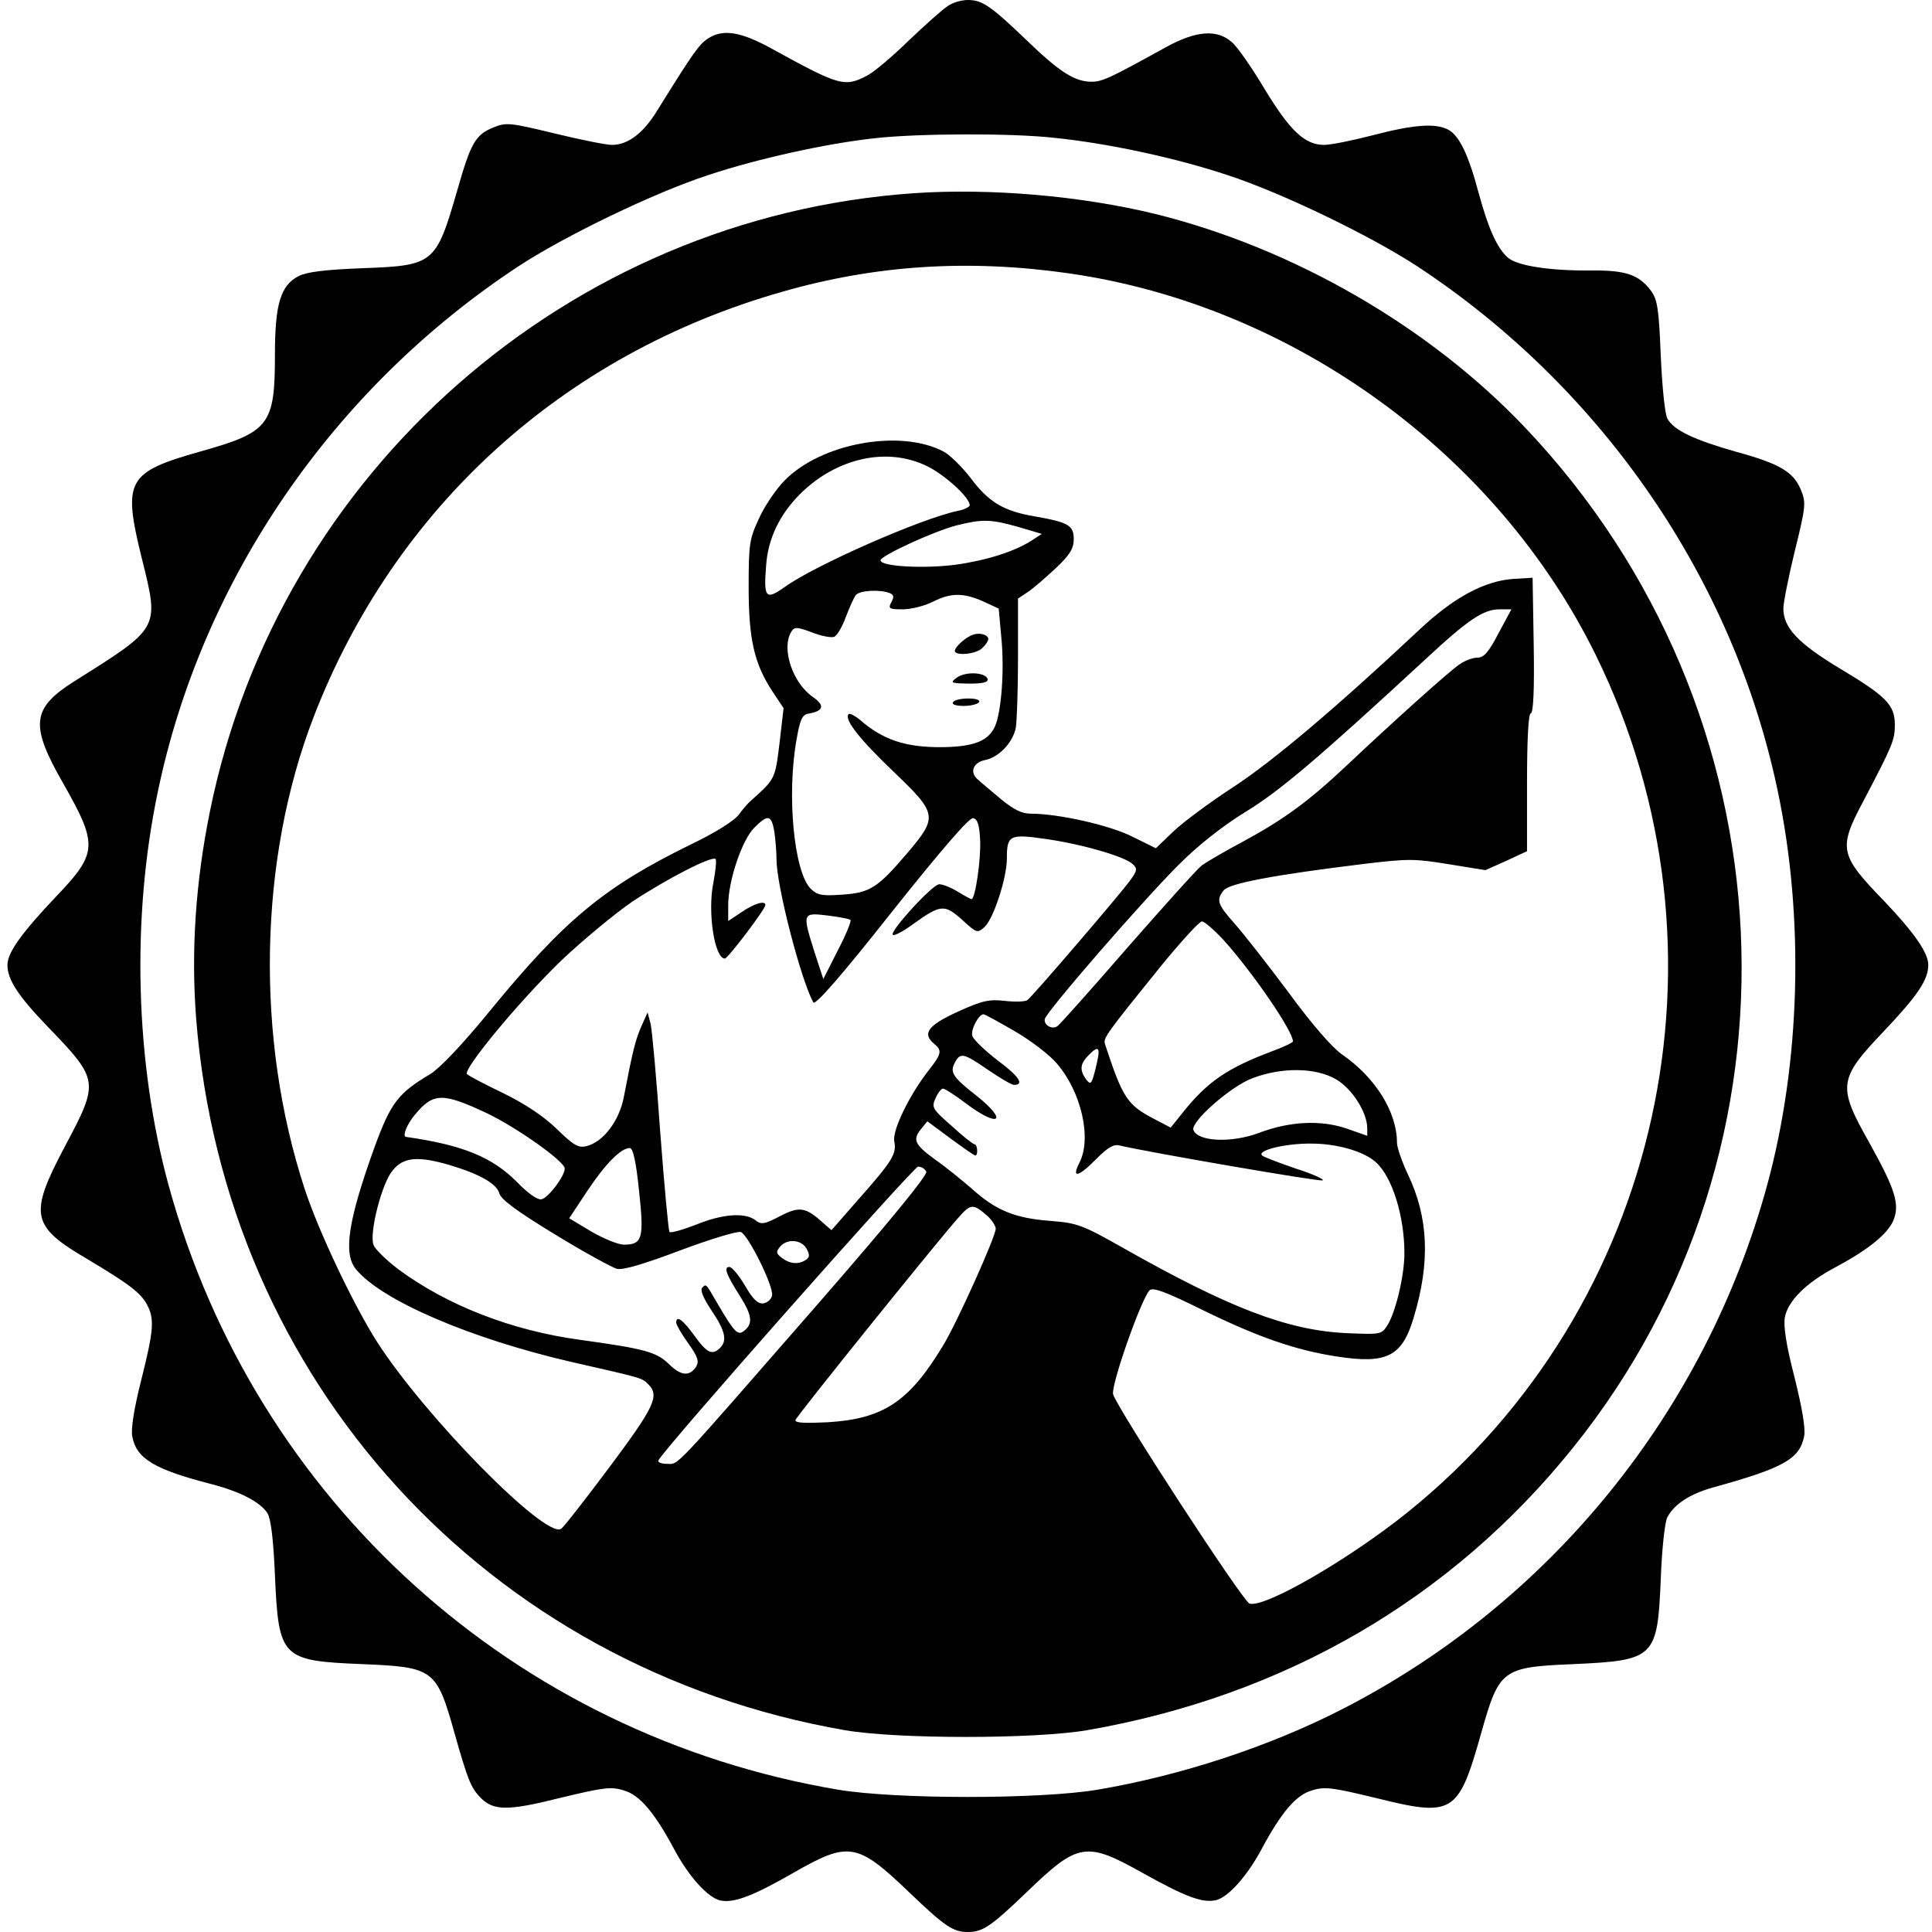 <svg version="1" xmlns="http://www.w3.org/2000/svg" width="693.333" height="693.333" viewBox="0 0 520 520"><path d="M255 1.7c-1.4.9-6.1 5.1-10.5 9.3-4.4 4.3-9.4 8.5-11.2 9.4-6 3.1-7.4 2.7-25.4-7.2-8.5-4.7-13.3-5.5-17.4-2.8-2.4 1.6-4 3.9-13.7 19.5-3.7 6-7.8 9.1-12.1 9.1-1.6 0-8.5-1.4-15.5-3.1-12-2.9-12.9-3-16.4-1.6-4.9 2-6.1 4.2-9.8 17.2-5.7 19.6-6.2 20-25.8 20.7-9.9.4-14.6 1-16.8 2.1-4.9 2.5-6.4 7.6-6.4 21.2 0 18.9-1.5 20.8-20 26-19.8 5.6-21 7.7-15.9 28.5 4.8 19.4 5.2 18.7-18.3 33.5C8.5 190.7 8 195.2 17.1 211c9.3 16.4 9.2 18.6-2 30.3C5.9 251 2 256.4 2 259.7c0 4 2.9 8.4 11 16.8 13.7 14.2 13.7 14.7 4.5 32C7.7 327 8.3 330 23.7 339c11.2 6.7 14.2 9 15.9 12.2 2 3.8 1.8 6.8-1.6 20.3-1.9 7.5-2.8 13.1-2.4 15.1 1.1 6 5.9 8.9 21.5 12.9 7.6 2 13 4.8 14.9 7.8.9 1.5 1.6 7 2 16.7 1 22.3 1.7 23 23.5 23.9 19.3.8 20 1.3 24.9 18.8 3.4 12 4.3 14.4 6.8 17 3.5 3.7 7.3 3.8 21.6.2 11.6-2.8 13.7-3.1 17.1-2 4.3 1.2 8.3 6 13.6 15.9 3.9 7.3 9 12.9 12.3 13.7 3.7.8 8.9-1.2 19.7-7.4 15-8.6 17.2-8.2 31.3 5.3 9.5 9.1 11.7 10.6 15.7 10.6s6.2-1.5 15.6-10.5c14.2-13.7 16.1-14 31.8-5.2 11.3 6.3 15.9 8 19.5 7.1 3.2-.8 8.3-6.5 12.1-13.6 5.3-9.9 9.3-14.7 13.6-15.9 3.4-1.1 5.5-.8 17.1 2 20.9 5.2 22.3 4.4 28.4-17.2 4.9-17.4 5.6-18 24.9-18.8 21.9-1 22.6-1.7 23.5-22.9.3-8.1 1.1-15.5 1.8-16.7 1.9-3.5 6.1-6.2 12.1-7.9 19.2-5.3 23.5-7.7 24.7-13.9.4-2.1-.6-7.7-2.6-15.8-2.3-8.9-3-13.7-2.6-16.2.9-4.4 5.7-9.2 13.4-13.3 9-4.8 14.2-9 15.8-12.7 1.8-4.4.5-8.4-6.5-21-8.6-15.2-8.3-17.1 3.9-29.9 9.2-9.7 12-13.9 12-17.9 0-3.3-3.9-8.8-11.9-17.2-12.1-12.5-12.4-14.1-5.4-27.2 7.7-14.7 8.3-16.1 8.3-20.2 0-5.4-2.3-7.7-15-15.3-11.1-6.7-15-10.9-15-16 0-1.6 1.4-8.6 3.1-15.6 3-12.1 3-12.9 1.6-16.4-2-4.8-5.7-7-17.4-10.2-11.3-3.2-16.8-5.8-18.5-8.9-.7-1.3-1.4-8.3-1.8-16.9-.5-12.7-.9-15.1-2.6-17.5-3.3-4.4-6.8-5.6-16.3-5.5-11.1.1-19.9-1.3-22.3-3.5-2.9-2.6-5.2-7.8-7.8-17.3-2.7-10.2-5.2-15.5-8.2-17.1-3.4-1.8-9.2-1.4-20.3 1.5-5.4 1.4-11.3 2.6-13.1 2.6-5.2 0-9.2-3.8-16-15-3.4-5.7-7.4-11.5-8.9-12.7-4-3.5-9.6-3-17.5 1.3-15.2 8.4-17.3 9.4-20.2 9.4-4.5 0-8.6-2.6-17.3-11-9.8-9.4-12.1-11-16-11-1.7 0-4.2.7-5.5 1.7zm28.8 35.4c14.7 1.5 33 5.5 46.5 10 14.5 4.7 38.7 16.4 51.2 24.6 49.8 32.8 85.1 84.2 97 141.3 7.2 34.2 6.1 73.2-2.9 106.1-16.7 60.9-58.2 112.1-114.1 140.8-19.6 10.1-43.6 18-66.1 21.8-15.5 2.6-54.3 2.6-69.8 0C138.5 467 68.7 404 45.4 319.1c-9-32.9-10.1-71.9-2.9-106.1 11.9-57.1 47.2-108.5 97-141.3 12.5-8.2 36.7-19.9 51.2-24.6 12.9-4.3 31.7-8.5 44.8-9.9 11.4-1.3 36.9-1.4 48.3-.1z"/><path d="M246 52c-92.9 6.4-171 75-189.5 166.4-3.9 19.2-5.1 37.8-3.7 55.8 7.7 97.4 78.3 174.8 174.7 191.5 14 2.4 50.9 2.4 65 0 53.2-9.2 98.3-35.4 131-76.2 65-80.9 59.4-198.1-13-274.4-25.8-27.2-62.4-48.3-99.5-57.5-20.1-4.9-44.5-7-65-5.6zm41.9 21.6c60.2 8.7 115.1 48.6 141.7 102.9 38.9 79.4 17.8 175.3-50.7 230.5-15.8 12.7-38.6 25.9-42.6 24.6-1.8-.6-35.4-52.2-36.7-56.3-.7-2.2 7.5-25.6 9.8-28 .8-.9 4.2.3 14.1 5.2 15.1 7.4 25.2 10.9 36.3 12.6 13.5 2.1 17.6 0 20.7-10.5 4.5-14.9 4-26.9-1.6-38.6-1.6-3.4-2.9-7.2-2.9-8.4 0-8.3-5.8-17.6-14.8-23.8-2.7-1.9-8.1-8.1-14.4-16.7-5.6-7.5-12.1-15.8-14.5-18.5-4.6-5.2-5-6.3-3-8.9 1.3-1.9 13.4-4.2 38-7.2 11.7-1.4 13.5-1.4 22.6.1l9.9 1.6 5.6-2.5 5.6-2.6v-18.5c0-12 .4-18.6 1-18.6.7 0 1-6.3.8-18.3l-.3-18.2-5 .3c-7.9.5-16.3 5-25.7 13.9-22.2 20.8-39.1 35.1-49.8 42.1-6.3 4.1-13.6 9.5-16.2 12l-4.7 4.5-6.3-3.1c-6.1-3.1-19.9-6.2-27.4-6.2-2.4 0-4.6-1.1-8.1-4-2.6-2.2-5.4-4.5-6-5.1-2.4-1.9-1.5-4.6 1.7-5.3 3.8-.7 7.6-4.7 8.4-8.7.3-1.8.6-10.3.6-19v-15.8l2.7-1.8c1.5-1 4.8-3.9 7.5-6.4 3.8-3.6 4.8-5.3 4.8-7.8 0-3.7-1.4-4.5-10.4-6.1-8.4-1.4-12.5-3.8-17.4-10.4-2.4-3.1-5.7-6.3-7.3-7.1-11.7-6.1-32.9-2.2-42.7 7.8-2.3 2.3-5.4 6.9-6.9 10.2-2.6 5.6-2.8 6.9-2.8 18.5 0 14.1 1.5 20.6 6.4 28.1l3 4.5-1.1 9.5c-1.2 9.7-1.1 9.5-7.9 15.6-.5.4-1.9 2-3 3.5-1.2 1.7-6.5 5-13.2 8.2-23 11.3-33.7 20.1-53.7 44.5-7.4 9.1-13.7 15.7-16.2 17.2-8.6 5.1-10.6 7.7-14.9 19.4-7.2 19.9-8.6 28.9-5.1 33.1 6.8 8.4 30.9 18.7 57.7 24.9 19.7 4.5 19.2 4.3 21 6.1 3.1 3.1 1.6 6.1-10.4 22.2-6.6 8.8-12.4 16.3-13.1 16.7-4.3 2.6-36.5-30.1-49.5-50.3-6.3-9.9-15.7-29.6-19.5-41.2-13.3-40.6-12.4-88.6 2.4-127 21.8-56.4 67.1-97.6 125.9-114.4 25.3-7.3 50.4-8.9 77.6-5zm-38.1 52c4.7 2.4 11.2 8.3 11.2 10.4 0 .4-1.5 1.2-3.2 1.5-10 2.1-38.6 14.7-46.6 20.5-5.1 3.6-5.7 3-5-5.8.5-7.1 3.5-13.5 9-19.1 9.9-9.9 23.7-13 34.6-7.5zm24.2 16.2l6.4 1.9-2.6 1.7c-4.6 3-12.1 5.4-20.6 6.6-8.5 1.1-20.2.5-20.2-1.2 0-1.2 14.3-7.8 20.5-9.4 6.9-1.7 9-1.7 16.5.4zm-34.6 17.8c1.2.5 1.3 1 .5 2.5-.9 1.7-.6 1.9 3.1 1.9 2.2 0 5.8-.9 8-2 4.9-2.5 8.3-2.5 13.7-.1l4.1 1.9.7 7.7c.9 8.9 0 20.2-1.7 24-1.8 4-5.8 5.5-14.2 5.6-9.9.1-16.1-2-22.3-7.5-1.3-1-2.6-1.7-2.9-1.4-1.3 1.4 3 6.8 12 15.4 11.9 11.4 12.1 12.2 3.9 21.9-8.1 9.5-10.1 10.8-17.7 11.3-5.4.4-6.7.1-8.4-1.6-4.5-4.5-6.5-25.2-3.8-40.2.9-5.2 1.5-6.6 3.1-6.9 4.2-.7 4.6-2.2 1.3-4.5-5.5-3.8-8.6-13.1-5.8-17.6.8-1.3 1.5-1.3 5.5.2 2.5 1 5.2 1.5 6 1.2.8-.3 2.2-2.7 3.1-5.2 1-2.6 2.2-5.3 2.7-6 1-1.3 6.4-1.6 9.1-.6zm163.9 10.9c-2.6 5-3.9 6.5-5.6 6.5-1.3 0-3.4.8-4.7 1.7-2.8 1.8-18.2 15.7-30.5 27.3-10.3 9.7-17 14.6-28.1 20.6-4.9 2.6-9.8 5.5-10.9 6.3-1.2.9-10.1 10.8-20 22.1-9.8 11.3-18.3 20.8-18.9 21.2-1.4 1-3.7-.3-3.4-1.9.4-2 26.7-32.3 36.3-41.8 5-5 11.6-10.2 17.6-13.9 9.1-5.5 19.5-14.3 48.5-41.1 11.6-10.8 15.7-13.5 20-13.5h3.2l-3.5 6.5zm-194.9 53.2c.3 2.1.6 5.5.6 7.6 0 7.1 6.5 32.2 9.9 38.5.5.9 7.6-7.2 21.1-24.3 13.2-16.6 20.9-25.5 21.9-25.3 1.2.2 1.7 1.8 1.9 5.8.3 4.9-1.3 16-2.3 16-.3 0-1.9-.9-3.7-2-1.8-1.1-4-2-5-2-1.8 0-13.4 12.7-12.5 13.6.3.4 2.8-.9 5.5-2.9 7.4-5.3 8.4-5.4 13.2-1.1 3.9 3.6 4.1 3.6 6 1.9 2.4-2.2 6-13.2 6-18.4 0-6.3.7-6.7 10.4-5.3 9.9 1.4 21.5 4.8 23.5 6.8 1.3 1.2 1.2 1.8-.9 4.6-3.2 4.3-26.2 31.1-27.5 32-.5.4-3.2.5-6 .2-4.3-.5-6.1-.1-12.7 2.9-8.1 3.7-9.7 5.9-6.3 8.7 2.1 1.7 1.9 2.7-1.4 6.9-5.3 6.7-10 16.4-9.4 19.3.7 3.4-.6 5.4-9.9 15.9l-7 8-2.2-1.9c-4.7-4.3-6.4-4.6-11.6-1.9-4.2 2.2-5.1 2.4-6.7 1.1-2.8-2.1-8.8-1.7-15.9 1.2-3.6 1.4-6.8 2.3-7.2 2-.3-.4-1.4-12.5-2.5-26.9-1-14.4-2.2-27.6-2.6-29.2l-.8-3-1.7 3.8c-1.6 3.6-2.4 7-4.7 19-1.2 6.3-5.5 12.1-10.1 13.2-2.1.5-3.4-.2-7.9-4.6-3.5-3.4-8.4-6.7-14.3-9.6-5-2.4-9.4-4.7-9.9-5.2-1.2-1.2 13.9-19.5 25.4-30.6 5.8-5.5 14.3-12.5 18.9-15.7 9.5-6.3 21.6-12.5 22.6-11.6.3.4 0 3.2-.6 6.4-1.6 7.8.3 20.4 3.1 20.4.8 0 10.9-13.3 10.9-14.4 0-1.3-2.9-.5-6.4 1.9l-3.6 2.4v-4.3c0-6.5 3.7-17.5 7-20.8 3.7-3.7 4.6-3.5 5.4.9zm20.5 23.9c.3.3-1.2 4-3.4 8.2l-3.9 7.7-2.3-7c-3.4-10.8-3.4-10.9 3.4-10.1 3.1.4 5.9.9 6.2 1.2zm100.6 5.6c7.7 8.6 18.5 24.3 18.5 27.1 0 .3-2.5 1.5-5.5 2.6-12.2 4.6-17.5 8.2-24.2 16.6l-3.2 4-4.4-2.3c-7.3-3.8-8.5-5.6-13.3-20.2-.5-1.6.3-2.7 15-20.9 5.4-6.6 10.4-12.1 11.1-12.1.7 0 3.4 2.4 6 5.2zm-56.3 24.4c4.3 2.5 9.4 6.4 11.3 8.7 6.6 7.7 9.4 20.2 6 26.7-2.2 4.3-.2 3.8 4.6-1.1 3-3 4.6-4 6.2-3.6 7.6 1.8 53.3 9.7 54.6 9.4.9-.1-2.2-1.6-6.9-3.1-4.7-1.6-8.9-3.2-9.3-3.6-1.5-1.4 6.5-3.3 13.3-3.2 6.9 0 14.1 2.1 17.3 5 4.4 3.9 7.7 14.5 7.7 24.5 0 6.1-2.4 16.1-4.7 19.6-1.5 2.3-1.9 2.3-11.2 1.9-15.7-.8-31.3-6.8-59.6-22.8-11.3-6.4-12.5-6.8-19.8-7.4-9.5-.7-14.7-2.8-21.3-8.8-2.8-2.4-7.1-5.9-9.7-7.7-5.5-4-6.1-5.3-3.9-8.1l1.8-2.2 6.2 4.6c3.4 2.5 6.4 4.6 6.7 4.6.8 0 .6-3-.2-3-.5-.1-3.3-2.3-6.2-5-5.2-4.5-5.4-5-4.3-7.4.6-1.4 1.5-2.6 2-2.6s3.3 1.8 6.2 4c8.9 6.7 11.5 4.8 2.8-2.1-6.4-5-7.2-6.3-5.8-8.9 1.5-2.8 2.3-2.6 9 2 3.2 2.2 6.3 4 6.9 4 2.9 0 1.4-2.3-4.4-6.6-3.5-2.7-6.6-5.7-6.8-6.6-.5-1.6 1.7-5.8 3-5.8.4 0 4.2 2.1 8.5 4.6zm21.7 9.9c-1.1 4.4-1.3 4.6-2.6 3-1.8-2.6-1.6-4.2.8-6.6 2.8-2.8 3.2-2 1.8 3.6zm64.7 3c4.3 2.5 8.4 8.9 8.4 13.2v2l-5.7-2c-6.9-2.3-15.2-1.9-23.4 1.2-7.4 2.8-16.6 2.4-17.7-.8-.7-2.2 10-11.7 15.9-13.9 7.9-3 17-2.9 22.5.3zM131 299.6c8 3.8 21 13 21 14.9 0 2.1-4.5 8-6.3 8.3-1 .2-3.6-1.6-6.4-4.5-6.8-6.9-14.7-10.1-30-12.3-1.1-.1.2-3.4 2.4-6 4.9-5.9 7.4-6 19.3-.4zm41 20.9c1.4 12.9.9 14.5-4.1 14.5-1.5 0-5.4-1.6-8.7-3.5l-6-3.6 4.9-7.4c4.8-7.2 9-11.5 11.4-11.5.9 0 1.7 3.7 2.5 11.5zm-50.9-6.9c8 2.4 12.6 5 13.3 7.6.4 1.6 4.7 4.8 14.9 11 7.8 4.8 15.4 8.9 16.7 9.3 1.7.4 7.1-1.2 17.2-5 8-3 15.3-5.2 16.2-4.9 2 .8 8.9 14.7 8.4 17.1-.2 1-1.2 1.9-2.3 2.1-1.5.2-2.8-1-5-4.8-1.6-2.7-3.5-5-4.2-5-1.6 0-.8 2.1 2.9 7.9 3.2 5.1 3.5 7.3 1.2 9.2-1.8 1.5-2.6.7-7.2-7.1-3.3-5.7-3.1-5.5-4.2-4.4-.6.6.3 2.8 2.5 6.1 3.7 5.5 4.3 8.1 2.3 10.1-2.1 2.1-3.6 1.3-6.9-3.3-3.1-4.3-4.9-5.6-4.9-3.5 0 .5 1.4 3 3.2 5.5 2.6 3.6 3 4.9 2.2 6.3-1.8 2.8-4.2 2.5-7.4-.7-3.3-3.2-6.5-4.1-24-6.5-18.3-2.5-35.5-9.2-48.7-18.9-3.3-2.5-6.4-5.5-6.8-6.7-1.1-3.4 2.3-16.6 5.2-20 2.9-3.6 6.9-3.9 15.4-1.4zm128.2 1.8c.4.9-10.4 14-28.5 34.8-40.4 46.3-38 43.8-41.2 43.8-1.5 0-2.6-.4-2.4-.9 1-2.6 68.6-79 69.9-79.1.9 0 1.9.6 2.2 1.4zm16.5 11.9c1.2 1.1 2.2 2.7 2.2 3.4 0 2.1-10.5 25.5-14.2 31.5-9.1 15.1-16.1 19.7-31 20.6-6.2.3-8.9.2-8.7-.6.4-1.2 38.5-48.5 43.8-54.4 3.4-3.9 4-3.9 7.9-.5zm-48.7 8.8c.9 1.7.8 2.3-.2 3-2 1.3-4.3 1.1-6.4-.5-1.6-1.2-1.7-1.6-.6-3 1.9-2.3 5.8-2 7.2.5z"/><path d="M262 170.8c-2 .6-5 3.3-5 4.4 0 1.4 5.8.9 7.4-.8.9-.8 1.6-1.9 1.6-2.4 0-1.1-2.2-1.8-4-1.2zM257.5 182.4c-1.9 1.4-1.6 1.5 3.3 1.6 3.9 0 5.3-.4 5-1.3-.7-1.8-6-2-8.3-.3zM256.5 189c-.4.6.8 1 2.9 1 1.9 0 3.8-.5 4.1-1 .4-.6-.8-1-2.9-1-1.9 0-3.8.4-4.1 1z"/></svg>